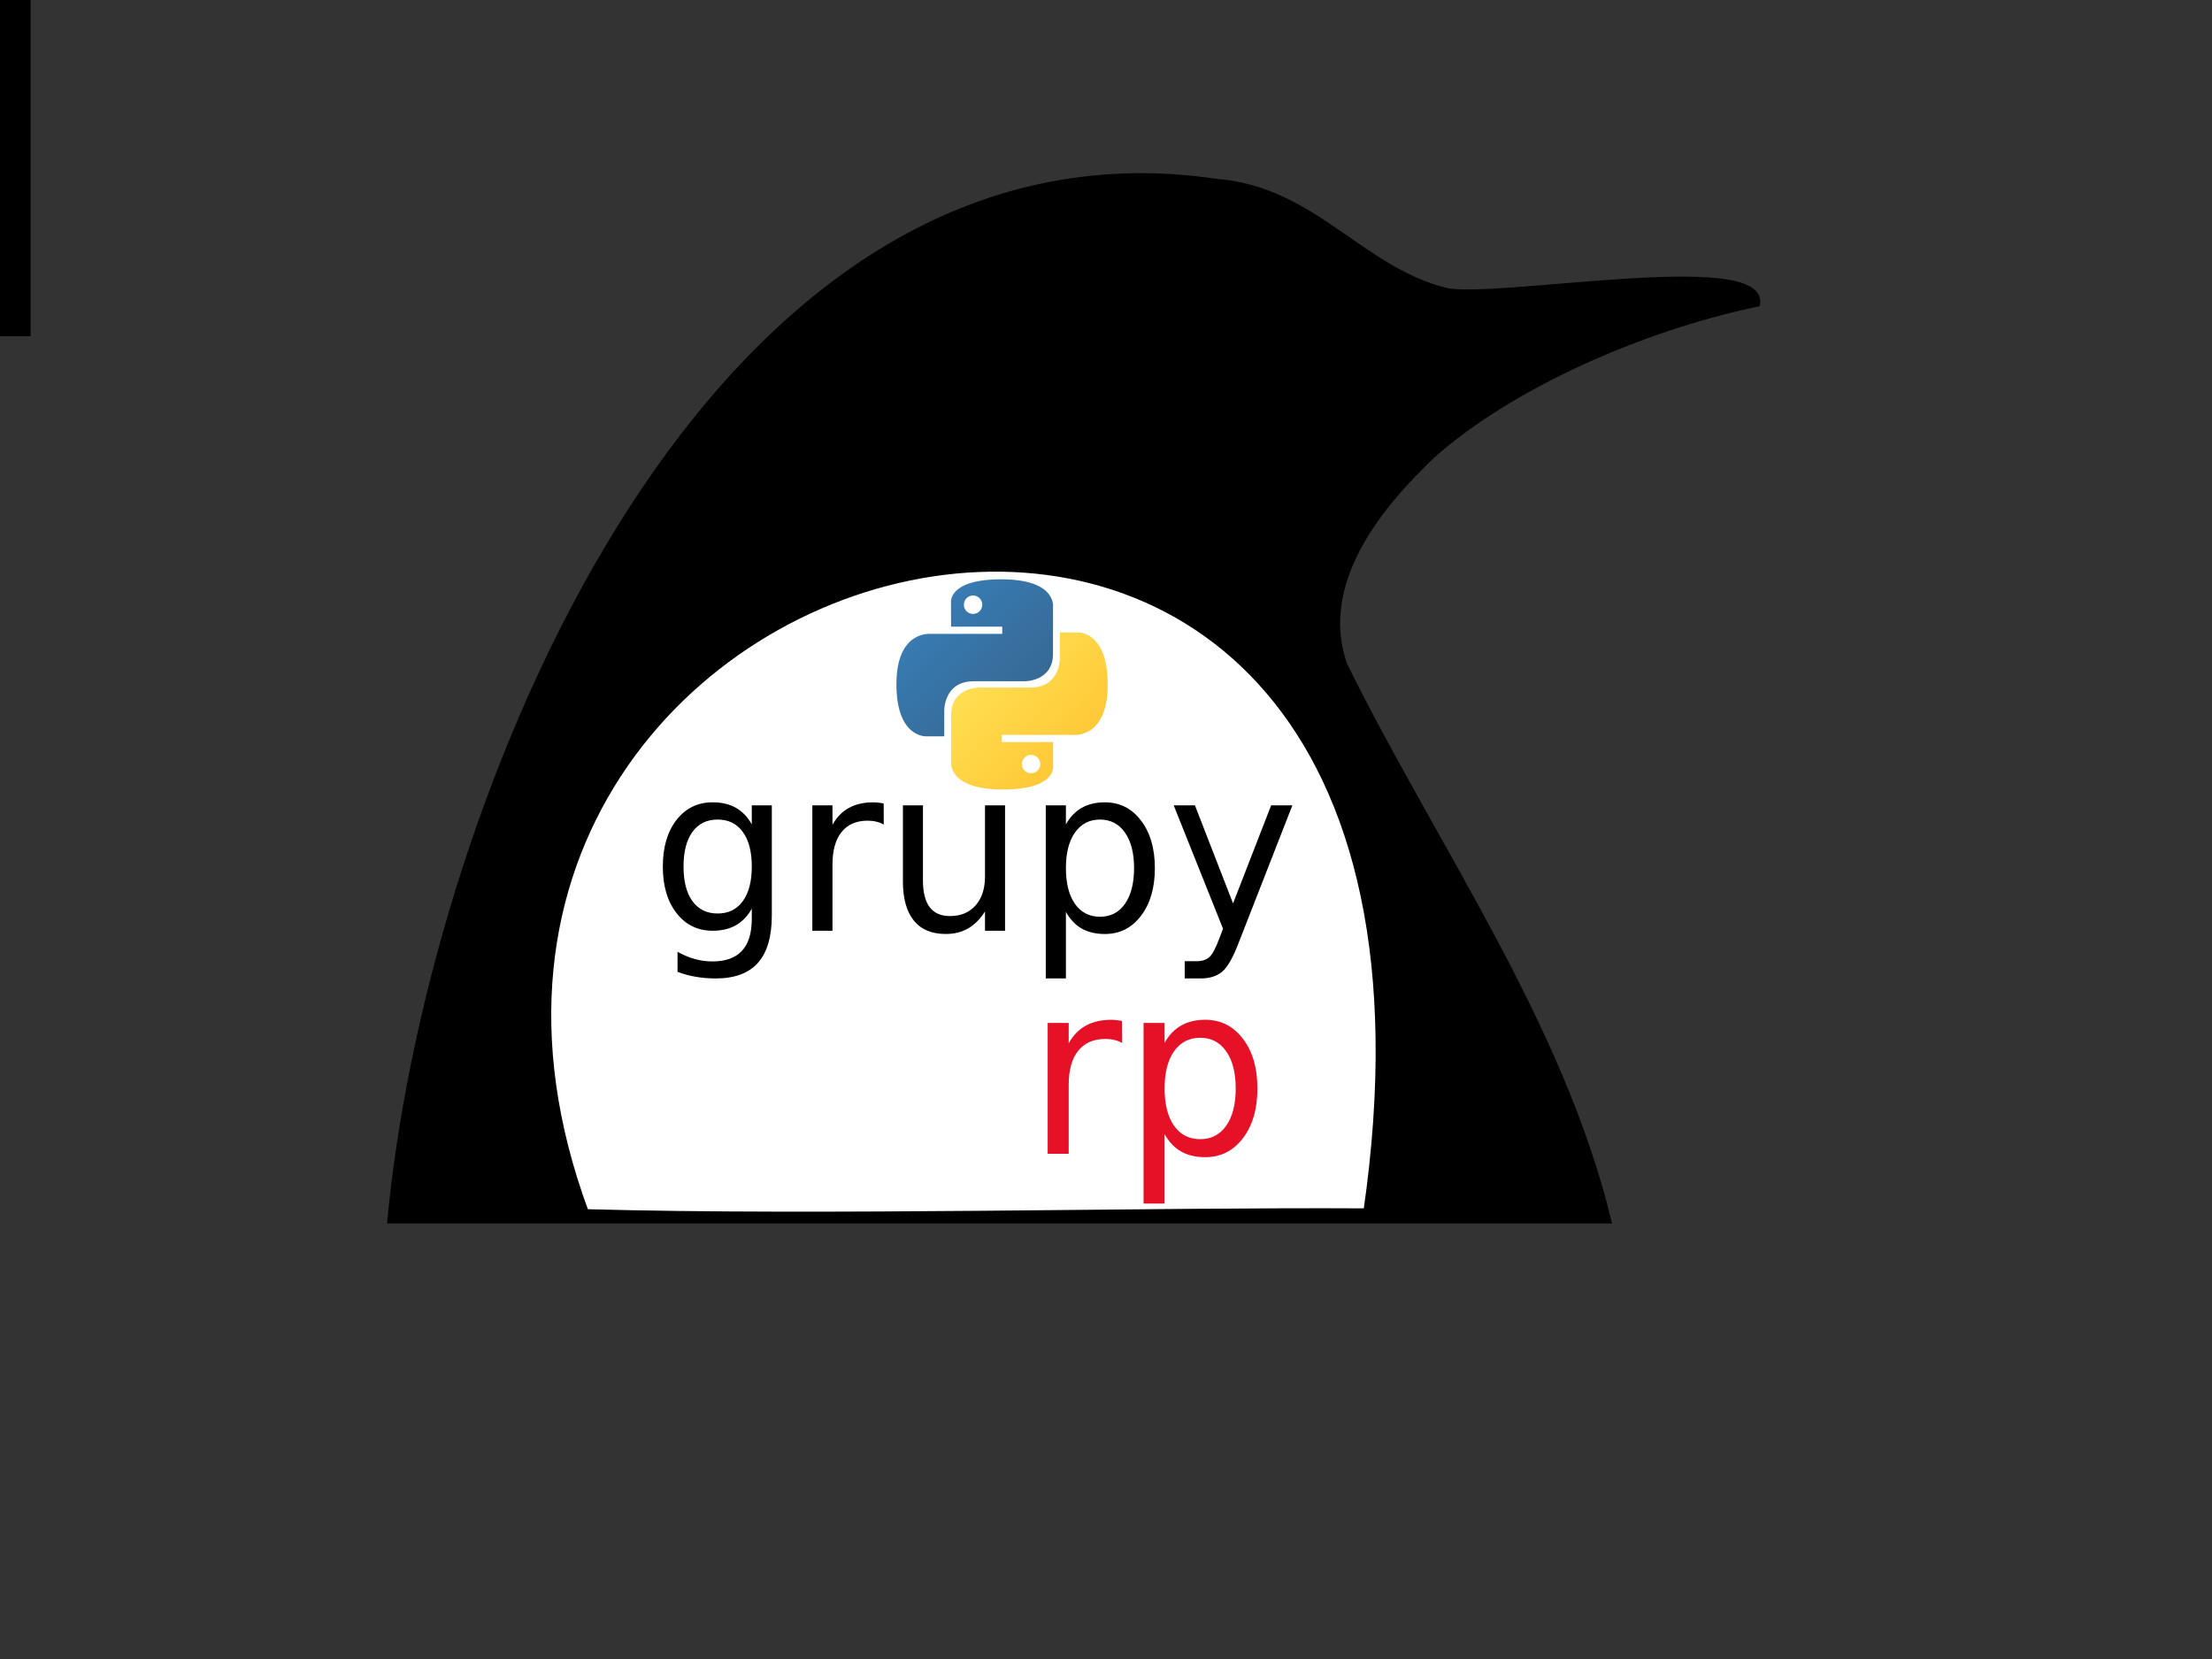 <?xml version="1.0" encoding="UTF-8" standalone="no"?>
<!-- Created with Inkscape (http://www.inkscape.org/) -->

<svg
   xmlns:dc="http://purl.org/dc/elements/1.1/"
   xmlns:cc="http://creativecommons.org/ns#"
   xmlns:rdf="http://www.w3.org/1999/02/22-rdf-syntax-ns#"
   xmlns:svg="http://www.w3.org/2000/svg"
   xmlns="http://www.w3.org/2000/svg"
   xmlns:xlink="http://www.w3.org/1999/xlink"
   xmlns:sodipodi="http://sodipodi.sourceforge.net/DTD/sodipodi-0.dtd"
   xmlns:inkscape="http://www.inkscape.org/namespaces/inkscape"
   id="svg2"
   version="1.1"
   inkscape:version="0.91 r13725"
   width="400"
   height="300"
   sodipodi:docname="grupyrp.svg">
  <rect width="100%" height="100%" fill="#333333" stroke="none"/>
  <defs
     id="defs6">
    <linearGradient
       id="linearGradient9515"
       inkscape:collect="always">
      <stop
         id="stop9517"
         offset="0"
         style="stop-color:#387eb8;stop-opacity:1" />
      <stop
         id="stop9519"
         offset="1"
         style="stop-color:#366994;stop-opacity:1" />
    </linearGradient>
    <linearGradient
       gradientUnits="userSpaceOnUse"
       y2="168.101"
       x2="147.777"
       y1="111.921"
       x1="89.137"
       id="linearGradient11307"
       xlink:href="#linearGradient11301"
       inkscape:collect="always" />
    <linearGradient
       id="linearGradient11301"
       inkscape:collect="always">
      <stop
         id="stop11303"
         offset="0"
         style="stop-color:#ffe052;stop-opacity:1" />
      <stop
         id="stop11305"
         offset="1"
         style="stop-color:#ffc331;stop-opacity:1" />
    </linearGradient>
    <linearGradient
       inkscape:collect="always"
       xlink:href="#linearGradient9515"
       id="linearGradient3895"
       gradientUnits="userSpaceOnUse"
       x1="55.549"
       y1="77.07"
       x2="110.149"
       y2="131.853" />
    <linearGradient
       inkscape:collect="always"
       xlink:href="#linearGradient11301"
       id="linearGradient3897"
       gradientUnits="userSpaceOnUse"
       x1="89.137"
       y1="111.921"
       x2="147.777"
       y2="168.101" />
    <linearGradient
       inkscape:collect="always"
       xlink:href="#linearGradient9515"
       id="linearGradient3914"
       gradientUnits="userSpaceOnUse"
       x1="55.549"
       y1="77.07"
       x2="110.149"
       y2="131.853" />
    <linearGradient
       inkscape:collect="always"
       xlink:href="#linearGradient11301"
       id="linearGradient3916"
       gradientUnits="userSpaceOnUse"
       x1="89.137"
       y1="111.921"
       x2="147.777"
       y2="168.101" />
    <linearGradient
       inkscape:collect="always"
       xlink:href="#linearGradient9515"
       id="linearGradient3929"
       gradientUnits="userSpaceOnUse"
       x1="55.549"
       y1="77.07"
       x2="110.149"
       y2="131.853" />
    <linearGradient
       inkscape:collect="always"
       xlink:href="#linearGradient11301"
       id="linearGradient3931"
       gradientUnits="userSpaceOnUse"
       x1="89.137"
       y1="111.921"
       x2="147.777"
       y2="168.101" />
    <linearGradient
       inkscape:collect="always"
       xlink:href="#linearGradient9515"
       id="linearGradient3976"
       gradientUnits="userSpaceOnUse"
       x1="55.549"
       y1="77.07"
       x2="110.149"
       y2="131.853" />
    <linearGradient
       inkscape:collect="always"
       xlink:href="#linearGradient11301"
       id="linearGradient3978"
       gradientUnits="userSpaceOnUse"
       x1="89.137"
       y1="111.921"
       x2="147.777"
       y2="168.101" />
    <linearGradient
       inkscape:collect="always"
       xlink:href="#linearGradient9515"
       id="linearGradient4050"
       gradientUnits="userSpaceOnUse"
       x1="55.549"
       y1="77.07"
       x2="110.149"
       y2="131.853" />
    <linearGradient
       inkscape:collect="always"
       xlink:href="#linearGradient11301"
       id="linearGradient4052"
       gradientUnits="userSpaceOnUse"
       x1="89.137"
       y1="111.921"
       x2="147.777"
       y2="168.101" />
  </defs>
  <sodipodi:namedview
     pagecolor="#ffffff"
     bordercolor="#666666"
     borderopacity="1"
     objecttolerance="10"
     gridtolerance="10"
     guidetolerance="10"
     inkscape:pageopacity="0"
     inkscape:pageshadow="2"
     inkscape:window-width="1920"
     inkscape:window-height="1033"
     id="namedview4"
     showgrid="false"
     inkscape:zoom="1.99"
     inkscape:cx="200"
     inkscape:cy="150"
     inkscape:window-x="0"
     inkscape:window-y="0"
     inkscape:window-maximized="1"
     inkscape:current-layer="g4019"
     showguides="true"
     inkscape:guide-bbox="true">
    <sodipodi:guide
       orientation="1,0"
       position="-105.528,319.095"
       id="guide3875" />
  </sodipodi:namedview>
  <g
     id="g4033"
     transform="translate(-17.353,10.458)">
    <path
       inkscape:connector-curvature="0"
       id="path2987"
       d="M 224.517,21.358 C 140.353,20.623 94.648,138.6 87.892,210.295 l 220.344,0 c -8.751,-35.954 -31.679,-67.92 -47.75,-100.531 -5.73,-16.304 9.063,-31.23 15.875,-37.844 14.27,-12.648 37.788,-23.02 58.781,-27.438 1.394,-9.527 -47.704,-0.355 -56.406,-2.406 -15.298,-3.844 -23.94,-18.333 -41.375,-19.688 -4.371,-0.643 -8.663,-0.995 -12.844,-1.031 z"
       style="fill:#000000;fill-opacity:1;stroke:#000000;stroke-width:1px;stroke-linecap:butt;stroke-linejoin:miter;stroke-opacity:1" />
    <path
       sodipodi:nodetypes="ccc"
       inkscape:connector-curvature="0"
       id="path3769"
       d="M 264.41,208.553 C 290.46,28.059 76.272,81.611 123.307,208.697 c 42.888,1.196 102.023,-0.377 141.102,-0.144 z"
       style="fill:#ffffff;fill-opacity:1;stroke:#000000;stroke-width:1px;stroke-linecap:butt;stroke-linejoin:miter;stroke-opacity:1" />
    <g
       id="g4019">
      <g
         id="g1894"
         transform="matrix(0.346,0,0,0.346,163.905,70.955)">
        <path
           inkscape:connector-curvature="0"
           style="color:#000000;display:inline;overflow:visible;visibility:visible;fill:url(#linearGradient4050);fill-opacity:1;fill-rule:nonzero;stroke:none;stroke-width:1;marker:none"
           d="M 99.75,67.469 C 71.718,67.469 73.469,79.625 73.469,79.625 L 73.5,92.219 l 26.75,0 0,3.781 -37.375,0 c 0,0 -17.938,-2.034 -17.938,26.25 -2e-6,28.284 15.656,27.281 15.656,27.281 l 9.344,0 0,-13.125 c 0,0 -0.504,-15.656 15.406,-15.656 15.91,0 26.531,0 26.531,0 0,0 14.906,0.241 14.906,-14.406 0,-14.647 0,-24.219 0,-24.219 0,-2e-6 2.263,-14.656 -27.031,-14.656 z M 85,75.938 c 2.661,-2e-6 4.812,2.151 4.812,4.812 2e-6,2.661 -2.151,4.812 -4.812,4.812 -2.661,2e-6 -4.812,-2.151 -4.812,-4.812 -2e-6,-2.661 2.151,-4.812 4.812,-4.812 z"
           id="path8615" />
        <path
           inkscape:connector-curvature="0"
           id="path8620"
           d="m 100.546,177.315 c 28.032,0 26.281,-12.156 26.281,-12.156 l -0.031,-12.594 -26.75,0 0,-3.781 37.375,0 c 0,0 17.938,2.034 17.938,-26.25 10e-6,-28.284 -15.656,-27.281 -15.656,-27.281 l -9.344,0 0,13.125 c 0,0 0.504,15.656 -15.406,15.656 -15.91,0 -26.531,0 -26.531,0 0,0 -14.906,-0.241 -14.906,14.406 0,14.647 0,24.219 0,24.219 0,0 -2.263,14.656 27.031,14.656 z m 14.75,-8.469 c -2.661,0 -4.812,-2.151 -4.812,-4.812 0,-2.661 2.151,-4.812 4.812,-4.812 2.661,0 4.812,2.151 4.812,4.812 1e-5,2.661 -2.151,4.812 -4.812,4.812 z"
           style="color:#000000;display:inline;overflow:visible;visibility:visible;fill:url(#linearGradient4052);fill-opacity:1;fill-rule:nonzero;stroke:none;stroke-width:1;marker:none" />
      </g>
      <g
         id="text2985"
         style="font-style:normal;font-weight:normal;font-size:4.674px;line-height:125%;font-family:Sans;letter-spacing:0px;word-spacing:0px;fill:#000000;fill-opacity:1;stroke:none"
         transform="matrix(0.986,0,0,1.014,0,4)">
        <path
           inkscape:connector-curvature="0"
           id="path3961"
           style="font-variant:normal;font-stretch:normal;font-size:40.896px;font-family:ImpactURWD-Bol;-inkscape-font-specification:ImpactURWD-Bol;fill:#000000"
           d="m 155.478,140.284 c -2e-5,-2.662 -0.552,-4.726 -1.657,-6.19 -1.092,-1.464 -2.629,-2.197 -4.613,-2.197 -1.97,2e-5 -3.508,0.732 -4.613,2.197 -1.092,1.464 -1.637,3.528 -1.637,6.19 -1e-5,2.649 0.546,4.706 1.637,6.17 1.105,1.464 2.643,2.197 4.613,2.197 1.984,1e-5 3.521,-0.732 4.613,-2.197 1.105,-1.464 1.657,-3.521 1.657,-6.17 m 3.674,8.666 c -2e-5,3.807 -0.845,6.636 -2.536,8.487 -1.691,1.864 -4.28,2.796 -7.768,2.796 -1.291,-1e-5 -2.509,-0.1 -3.654,-0.3 -1.145,-0.186 -2.256,-0.479 -3.335,-0.879 l 0,-3.574 c 1.078,0.586 2.143,1.018 3.195,1.298 1.052,0.28 2.123,0.419 3.215,0.419 2.41,0 4.213,-0.632 5.411,-1.897 1.198,-1.251 1.797,-3.148 1.797,-5.691 l 0,-1.817 c -0.759,1.318 -1.731,2.303 -2.915,2.955 -1.185,0.652 -2.603,0.978 -4.253,0.978 -2.742,0 -4.952,-1.045 -6.63,-3.135 -1.677,-2.09 -2.516,-4.859 -2.516,-8.307 0,-3.461 0.839,-6.237 2.516,-8.327 1.677,-2.09 3.887,-3.135 6.63,-3.135 1.651,2e-5 3.068,0.326 4.253,0.978 1.185,0.652 2.157,1.637 2.915,2.955 l 0,-3.395 3.674,0 0,19.589" />
        <path
           inkscape:connector-curvature="0"
           id="path3963"
           style="font-variant:normal;font-stretch:normal;font-size:40.896px;font-family:ImpactURWD-Bol;-inkscape-font-specification:ImpactURWD-Bol;fill:#000000"
           d="m 179.679,132.795 c -0.413,-0.24 -0.865,-0.413 -1.358,-0.519 -0.479,-0.12 -1.012,-0.18 -1.597,-0.18 -2.077,2e-5 -3.674,0.679 -4.792,2.037 -1.105,1.345 -1.657,3.282 -1.657,5.811 l 0,11.781 -3.694,0 0,-22.365 3.694,0 0,3.475 c 0.772,-1.358 1.777,-2.363 3.015,-3.015 1.238,-0.666 2.742,-0.998 4.513,-0.998 0.253,2e-5 0.532,0.02 0.839,0.06 0.306,0.027 0.646,0.073 1.018,0.14 l 0.02,3.774" />
        <path
           inkscape:connector-curvature="0"
           id="path3965"
           style="font-variant:normal;font-stretch:normal;font-size:40.896px;font-family:ImpactURWD-Bol;-inkscape-font-specification:ImpactURWD-Bol;fill:#000000"
           d="m 183.194,142.899 0,-13.539 3.674,0 0,13.399 c -10e-6,2.117 0.413,3.708 1.238,4.772 0.825,1.052 2.063,1.578 3.714,1.578 1.984,0 3.548,-0.632 4.693,-1.897 1.158,-1.265 1.737,-2.989 1.737,-5.172 l 0,-12.68 3.674,0 0,22.365 -3.674,0 0,-3.435 c -0.892,1.358 -1.93,2.37 -3.115,3.035 -1.172,0.652 -2.536,0.978 -4.094,0.978 -2.569,0 -4.52,-0.799 -5.851,-2.396 -1.331,-1.597 -1.997,-3.934 -1.997,-7.009 m 9.245,-14.078 0,0" />
        <path
           inkscape:connector-curvature="0"
           id="path3967"
           style="font-variant:normal;font-stretch:normal;font-size:40.896px;font-family:ImpactURWD-Bol;-inkscape-font-specification:ImpactURWD-Bol;fill:#000000"
           d="m 213.087,148.371 0,11.861 -3.694,0 0,-30.871 3.694,0 0,3.395 c 0.772,-1.331 1.744,-2.316 2.915,-2.955 1.185,-0.652 2.596,-0.978 4.233,-0.978 2.716,2e-5 4.919,1.078 6.61,3.235 1.704,2.157 2.556,4.992 2.556,8.507 -3e-5,3.514 -0.852,6.35 -2.556,8.507 -1.691,2.157 -3.894,3.235 -6.61,3.235 -1.637,0 -3.049,-0.32 -4.233,-0.959 -1.171,-0.652 -2.143,-1.644 -2.915,-2.975 m 12.5,-7.808 c -2e-5,-2.702 -0.559,-4.819 -1.677,-6.35 -1.105,-1.544 -2.629,-2.316 -4.573,-2.316 -1.944,2e-5 -3.475,0.772 -4.593,2.316 -1.105,1.531 -1.657,3.648 -1.657,6.35 0,2.702 0.552,4.826 1.657,6.37 1.118,1.531 2.649,2.296 4.593,2.296 1.944,0 3.468,-0.765 4.573,-2.296 1.118,-1.544 1.677,-3.668 1.677,-6.37" />
        <path
           inkscape:connector-curvature="0"
           id="path3969"
           style="font-variant:normal;font-stretch:normal;font-size:40.896px;font-family:ImpactURWD-Bol;-inkscape-font-specification:ImpactURWD-Bol;fill:#000000"
           d="m 244.797,153.802 c -1.038,2.662 -2.05,4.4 -3.035,5.212 -0.985,0.812 -2.303,1.218 -3.954,1.218 l -2.935,0 0,-3.075 2.157,0 c 1.012,0 1.797,-0.24 2.356,-0.719 0.559,-0.479 1.178,-1.611 1.857,-3.395 l 0.659,-1.677 -9.046,-22.005 3.894,0 6.989,17.492 6.989,-17.492 3.894,0 -9.825,24.442" />
      </g>
      <g
         id="text3135"
         style="font-style:normal;font-weight:normal;font-size:4.877px;line-height:125%;font-family:Sans;letter-spacing:0px;word-spacing:0px;fill:#e61127;fill-opacity:1;stroke:none"
         transform="matrix(0.986,0,0,1.014,0,4)">
        <path
           inkscape:connector-curvature="0"
           id="path3972"
           style="font-variant:normal;font-stretch:normal;font-size:42.674px;font-family:ImpactURWD-Bol;-inkscape-font-specification:ImpactURWD-Bol;fill:#e61127"
           d="m 223.412,171.751 c -0.431,-0.25 -0.903,-0.431 -1.417,-0.542 -0.5,-0.125 -1.056,-0.188 -1.667,-0.188 -2.167,2e-5 -3.834,0.708 -5.001,2.125 -1.153,1.403 -1.729,3.424 -1.729,6.064 l 0,12.294 -3.855,0 0,-23.337 3.855,0 0,3.626 c 0.806,-1.417 1.854,-2.466 3.146,-3.146 1.292,-0.695 2.862,-1.042 4.709,-1.042 0.264,2e-5 0.556,0.021 0.875,0.062 0.319,0.028 0.674,0.076 1.063,0.146 l 0.021,3.938" />
        <path
           inkscape:connector-curvature="0"
           id="path3974"
           style="font-variant:normal;font-stretch:normal;font-size:42.674px;font-family:ImpactURWD-Bol;-inkscape-font-specification:ImpactURWD-Bol;fill:#e61127"
           d="m 231.184,188.004 0,12.377 -3.855,0 0,-32.214 3.855,0 0,3.542 c 0.806,-1.389 1.82,-2.417 3.042,-3.084 1.236,-0.681 2.709,-1.021 4.417,-1.021 2.834,2e-5 5.133,1.125 6.897,3.376 1.778,2.25 2.667,5.209 2.667,8.876 -2e-5,3.667 -0.889,6.626 -2.667,8.876 -1.764,2.25 -4.063,3.376 -6.897,3.376 -1.709,0 -3.181,-0.333 -4.417,-1 -1.222,-0.681 -2.236,-1.716 -3.042,-3.105 m 13.044,-8.147 c -2e-5,-2.82 -0.583,-5.029 -1.75,-6.626 -1.153,-1.611 -2.744,-2.417 -4.772,-2.417 -2.028,2e-5 -3.626,0.806 -4.792,2.417 -1.153,1.598 -1.729,3.806 -1.729,6.626 -1e-5,2.82 0.576,5.036 1.729,6.647 1.167,1.597 2.764,2.396 4.792,2.396 2.028,0 3.619,-0.799 4.772,-2.396 1.167,-1.611 1.75,-3.827 1.75,-6.647" />
      </g>
    </g>
  </g>
  <flowRoot
     xml:space="preserve"
     id="flowRoot3867"
     style="font-size:40px;font-style:normal;font-variant:normal;font-weight:normal;font-stretch:normal;line-height:125%;letter-spacing:0px;word-spacing:0px;fill:#000000;fill-opacity:1;stroke:none;font-family:UnPilgi;-inkscape-font-specification:UnPilgi"><flowRegion
       id="flowRegion3869"><rect
         id="rect3871"
         width="56.784"
         height="78.894"
         x="-51.256"
         y="-18.09"
         style="font-style:normal;font-variant:normal;font-weight:normal;font-stretch:normal;font-family:UnPilgi;-inkscape-font-specification:UnPilgi" /></flowRegion><flowPara
       id="flowPara3873">grupydduyy</flowPara></flowRoot></svg>
